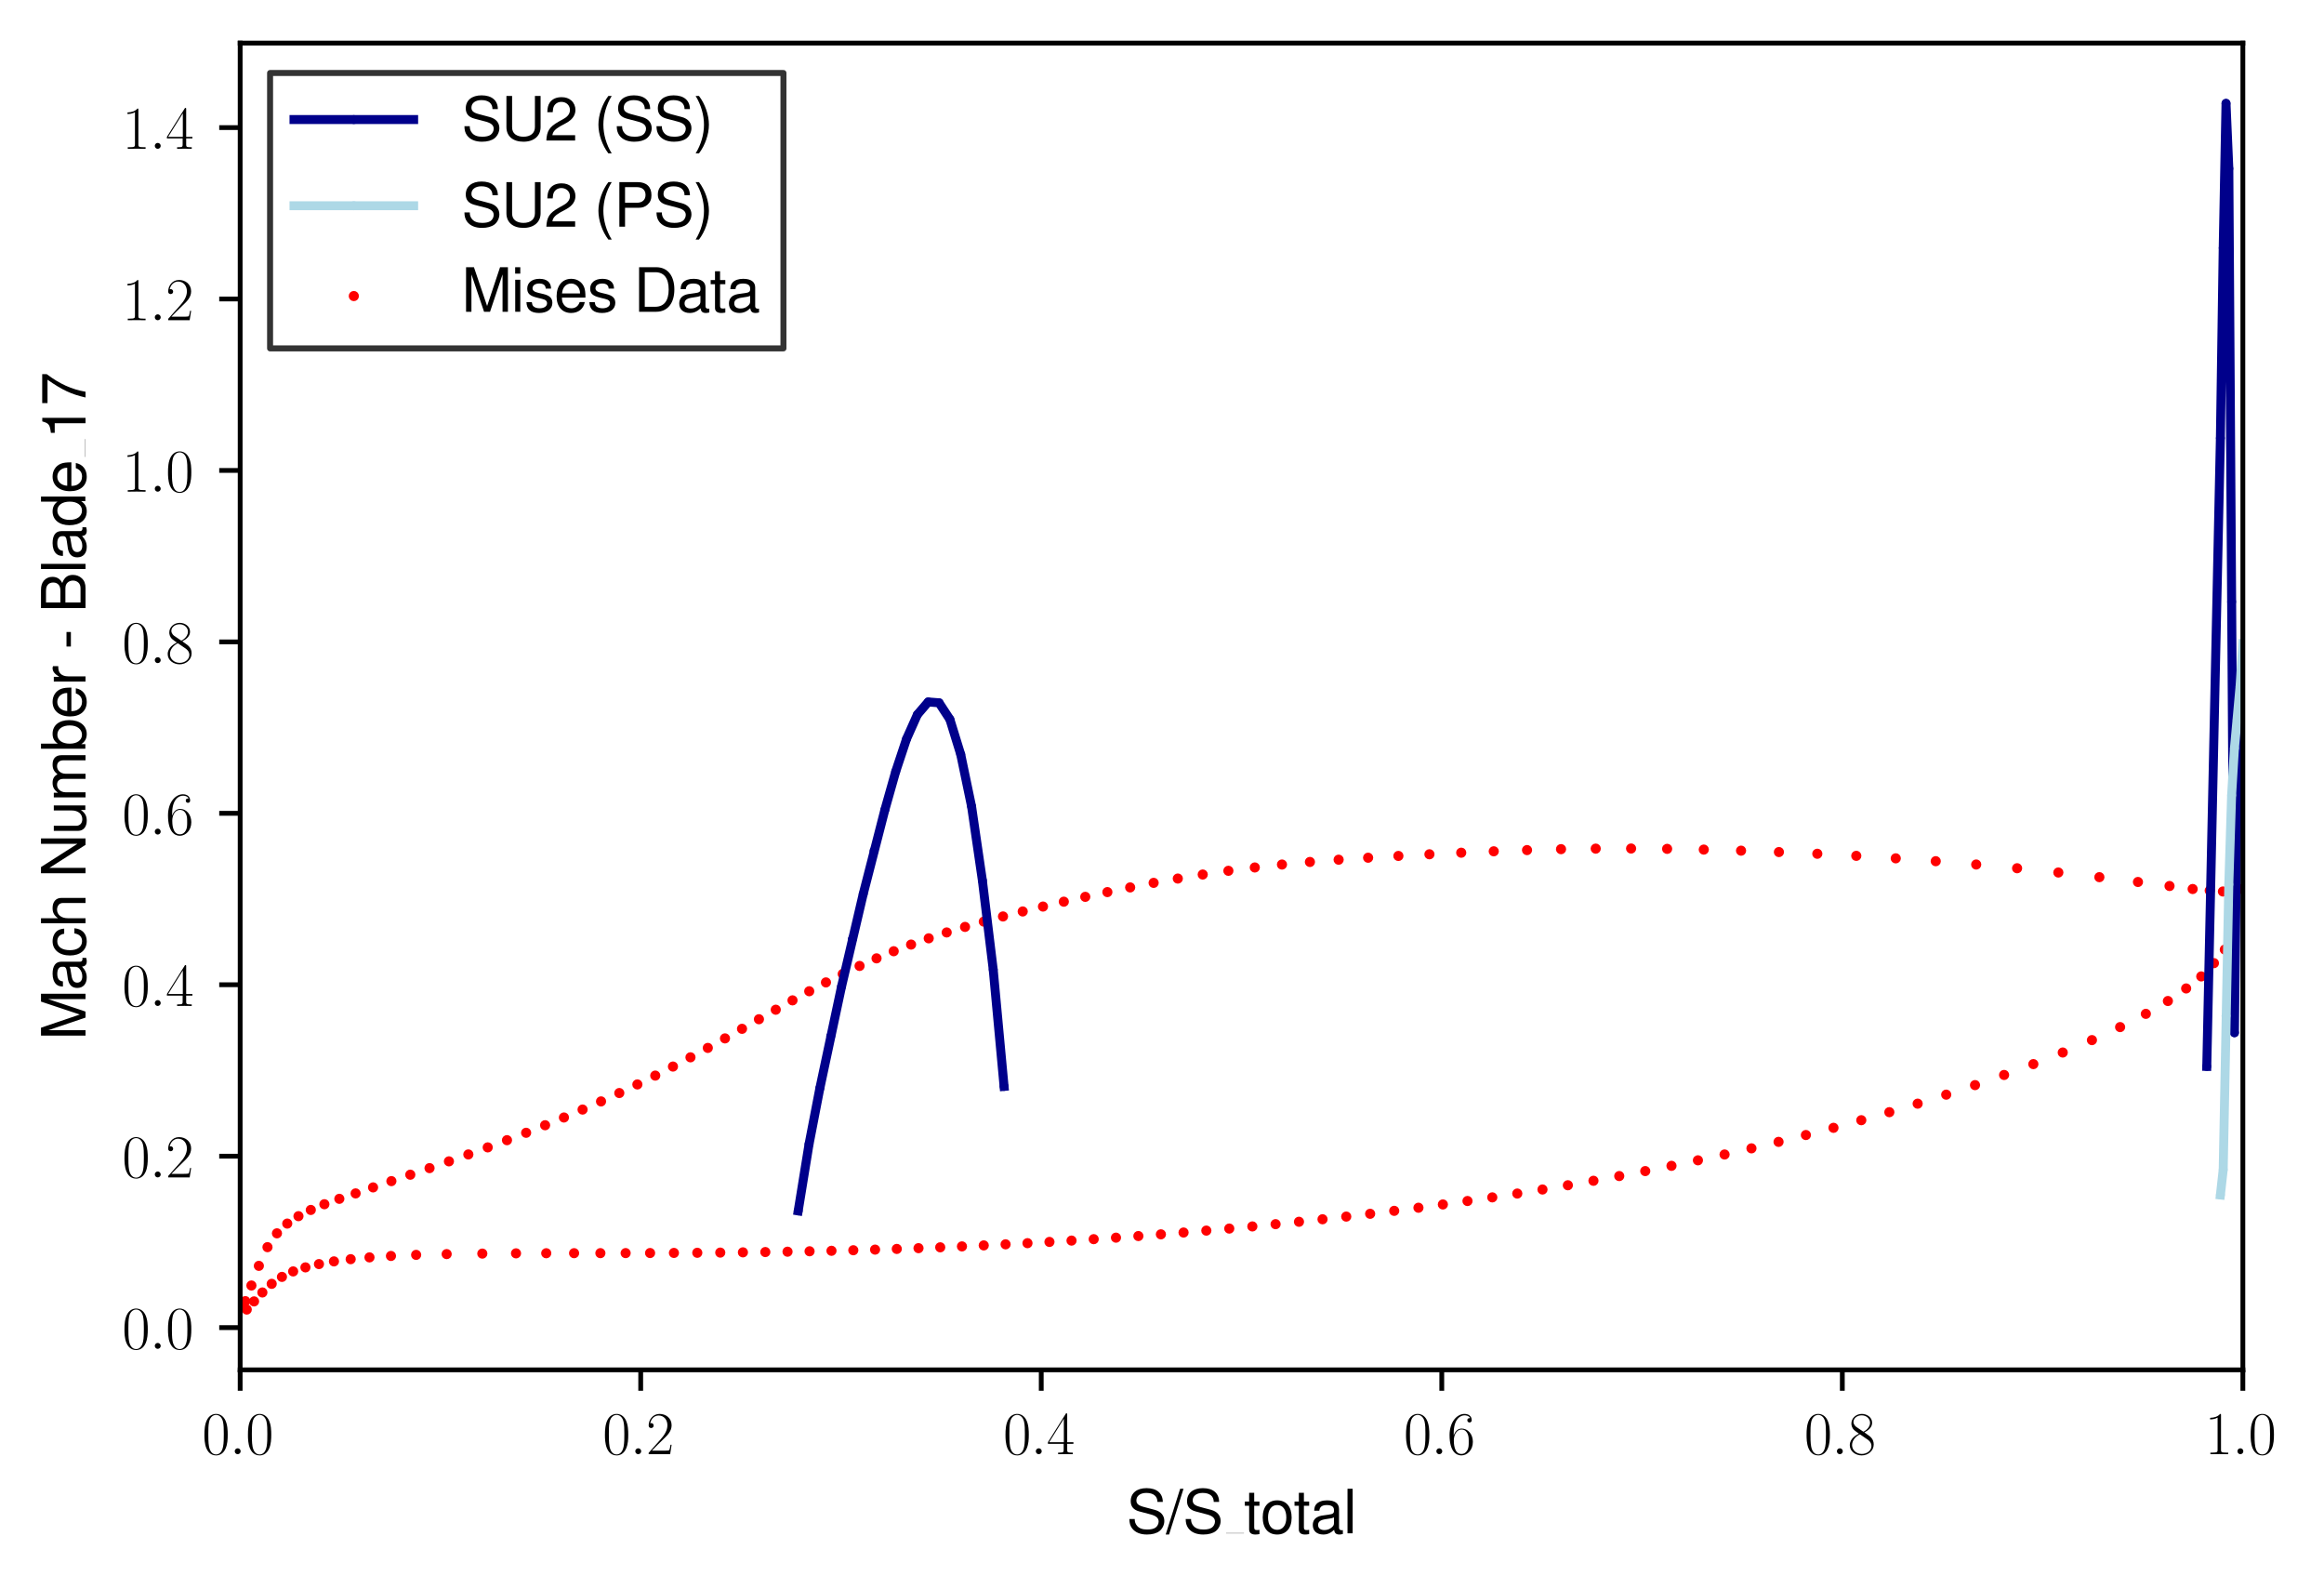 <?xml version="1.0" encoding="utf-8" standalone="no"?>
<!DOCTYPE svg PUBLIC "-//W3C//DTD SVG 1.1//EN"
  "http://www.w3.org/Graphics/SVG/1.1/DTD/svg11.dtd">
<svg xmlns:xlink="http://www.w3.org/1999/xlink" width="388.515pt" height="265.601pt" viewBox="0 0 388.515 265.601" xmlns="http://www.w3.org/2000/svg" version="1.1">
 <defs>
  <style type="text/css">*{stroke-linejoin: round; stroke-linecap: butt}</style>
 </defs>
 <g id="figure_1">
  <g id="patch_1">
   <path d="M 0 265.601 
L 388.515 265.601 
L 388.515 0 
L 0 0 
z
" style="fill: #ffffff"/>
  </g>
  <g id="axes_1">
   <g id="patch_2">
    <path d="M 40.15 228.96 
L 374.95 228.96 
L 374.95 7.2 
L 40.15 7.2 
z
" style="fill: #ffffff"/>
   </g>
   <g id="PathCollection_1">
    <defs>
     <path id="me843abe279" d="M 0 0.354 
C 0.094 0.354 0.184 0.316 0.25 0.25 
C 0.316 0.184 0.354 0.094 0.354 0 
C 0.354 -0.094 0.316 -0.184 0.25 -0.25 
C 0.184 -0.316 0.094 -0.354 0 -0.354 
C -0.094 -0.354 -0.184 -0.316 -0.25 -0.25 
C -0.316 -0.184 -0.354 -0.094 -0.354 0 
C -0.354 0.094 -0.316 0.184 -0.25 0.25 
C -0.184 0.316 -0.094 0.354 0 0.354 
z
" style="stroke: #ff0000"/>
    </defs>
    <g clip-path="url(#p31f5669d6e)">
     <use xlink:href="#me843abe279" x="40.15" y="217.998" style="fill: #ff0000; stroke: #ff0000"/>
     <use xlink:href="#me843abe279" x="41.25" y="218.88" style="fill: #ff0000; stroke: #ff0000"/>
     <use xlink:href="#me843abe279" x="42.471" y="217.518" style="fill: #ff0000; stroke: #ff0000"/>
     <use xlink:href="#me843abe279" x="43.863" y="216.026" style="fill: #ff0000; stroke: #ff0000"/>
     <use xlink:href="#me843abe279" x="45.421" y="214.583" style="fill: #ff0000; stroke: #ff0000"/>
     <use xlink:href="#me843abe279" x="47.134" y="213.423" style="fill: #ff0000; stroke: #ff0000"/>
     <use xlink:href="#me843abe279" x="49.007" y="212.506" style="fill: #ff0000; stroke: #ff0000"/>
     <use xlink:href="#me843abe279" x="51.06" y="211.833" style="fill: #ff0000; stroke: #ff0000"/>
     <use xlink:href="#me843abe279" x="53.323" y="211.281" style="fill: #ff0000; stroke: #ff0000"/>
     <use xlink:href="#me843abe279" x="55.829" y="210.831" style="fill: #ff0000; stroke: #ff0000"/>
     <use xlink:href="#me843abe279" x="58.624" y="210.461" style="fill: #ff0000; stroke: #ff0000"/>
     <use xlink:href="#me843abe279" x="61.768" y="210.16" style="fill: #ff0000; stroke: #ff0000"/>
     <use xlink:href="#me843abe279" x="65.359" y="209.924" style="fill: #ff0000; stroke: #ff0000"/>
     <use xlink:href="#me843abe279" x="69.568" y="209.743" style="fill: #ff0000; stroke: #ff0000"/>
     <use xlink:href="#me843abe279" x="74.671" y="209.611" style="fill: #ff0000; stroke: #ff0000"/>
     <use xlink:href="#me843abe279" x="80.631" y="209.529" style="fill: #ff0000; stroke: #ff0000"/>
     <use xlink:href="#me843abe279" x="86.265" y="209.487" style="fill: #ff0000; stroke: #ff0000"/>
     <use xlink:href="#me843abe279" x="91.318" y="209.468" style="fill: #ff0000; stroke: #ff0000"/>
     <use xlink:href="#me843abe279" x="95.973" y="209.459" style="fill: #ff0000; stroke: #ff0000"/>
     <use xlink:href="#me843abe279" x="100.371" y="209.453" style="fill: #ff0000; stroke: #ff0000"/>
     <use xlink:href="#me843abe279" x="104.591" y="209.446" style="fill: #ff0000; stroke: #ff0000"/>
     <use xlink:href="#me843abe279" x="108.678" y="209.434" style="fill: #ff0000; stroke: #ff0000"/>
     <use xlink:href="#me843abe279" x="112.664" y="209.416" style="fill: #ff0000; stroke: #ff0000"/>
     <use xlink:href="#me843abe279" x="116.569" y="209.393" style="fill: #ff0000; stroke: #ff0000"/>
     <use xlink:href="#me843abe279" x="120.411" y="209.361" style="fill: #ff0000; stroke: #ff0000"/>
     <use xlink:href="#me843abe279" x="124.198" y="209.321" style="fill: #ff0000; stroke: #ff0000"/>
     <use xlink:href="#me843abe279" x="127.943" y="209.27" style="fill: #ff0000; stroke: #ff0000"/>
     <use xlink:href="#me843abe279" x="131.655" y="209.211" style="fill: #ff0000; stroke: #ff0000"/>
     <use xlink:href="#me843abe279" x="135.34" y="209.14" style="fill: #ff0000; stroke: #ff0000"/>
     <use xlink:href="#me843abe279" x="139.003" y="209.059" style="fill: #ff0000; stroke: #ff0000"/>
     <use xlink:href="#me843abe279" x="142.652" y="208.967" style="fill: #ff0000; stroke: #ff0000"/>
     <use xlink:href="#me843abe279" x="146.29" y="208.863" style="fill: #ff0000; stroke: #ff0000"/>
     <use xlink:href="#me843abe279" x="149.922" y="208.748" style="fill: #ff0000; stroke: #ff0000"/>
     <use xlink:href="#me843abe279" x="153.551" y="208.62" style="fill: #ff0000; stroke: #ff0000"/>
     <use xlink:href="#me843abe279" x="157.182" y="208.479" style="fill: #ff0000; stroke: #ff0000"/>
     <use xlink:href="#me843abe279" x="160.815" y="208.326" style="fill: #ff0000; stroke: #ff0000"/>
     <use xlink:href="#me843abe279" x="164.457" y="208.159" style="fill: #ff0000; stroke: #ff0000"/>
     <use xlink:href="#me843abe279" x="168.108" y="207.979" style="fill: #ff0000; stroke: #ff0000"/>
     <use xlink:href="#me843abe279" x="171.769" y="207.786" style="fill: #ff0000; stroke: #ff0000"/>
     <use xlink:href="#me843abe279" x="175.443" y="207.578" style="fill: #ff0000; stroke: #ff0000"/>
     <use xlink:href="#me843abe279" x="179.133" y="207.355" style="fill: #ff0000; stroke: #ff0000"/>
     <use xlink:href="#me843abe279" x="182.839" y="207.117" style="fill: #ff0000; stroke: #ff0000"/>
     <use xlink:href="#me843abe279" x="186.564" y="206.865" style="fill: #ff0000; stroke: #ff0000"/>
     <use xlink:href="#me843abe279" x="190.308" y="206.595" style="fill: #ff0000; stroke: #ff0000"/>
     <use xlink:href="#me843abe279" x="194.073" y="206.309" style="fill: #ff0000; stroke: #ff0000"/>
     <use xlink:href="#me843abe279" x="197.86" y="206.007" style="fill: #ff0000; stroke: #ff0000"/>
     <use xlink:href="#me843abe279" x="201.669" y="205.686" style="fill: #ff0000; stroke: #ff0000"/>
     <use xlink:href="#me843abe279" x="205.503" y="205.346" style="fill: #ff0000; stroke: #ff0000"/>
     <use xlink:href="#me843abe279" x="209.361" y="204.988" style="fill: #ff0000; stroke: #ff0000"/>
     <use xlink:href="#me843abe279" x="213.245" y="204.609" style="fill: #ff0000; stroke: #ff0000"/>
     <use xlink:href="#me843abe279" x="217.156" y="204.21" style="fill: #ff0000; stroke: #ff0000"/>
     <use xlink:href="#me843abe279" x="221.093" y="203.789" style="fill: #ff0000; stroke: #ff0000"/>
     <use xlink:href="#me843abe279" x="225.059" y="203.344" style="fill: #ff0000; stroke: #ff0000"/>
     <use xlink:href="#me843abe279" x="229.054" y="202.876" style="fill: #ff0000; stroke: #ff0000"/>
     <use xlink:href="#me843abe279" x="233.077" y="202.383" style="fill: #ff0000; stroke: #ff0000"/>
     <use xlink:href="#me843abe279" x="237.13" y="201.863" style="fill: #ff0000; stroke: #ff0000"/>
     <use xlink:href="#me843abe279" x="241.213" y="201.315" style="fill: #ff0000; stroke: #ff0000"/>
     <use xlink:href="#me843abe279" x="245.328" y="200.739" style="fill: #ff0000; stroke: #ff0000"/>
     <use xlink:href="#me843abe279" x="249.473" y="200.132" style="fill: #ff0000; stroke: #ff0000"/>
     <use xlink:href="#me843abe279" x="253.652" y="199.491" style="fill: #ff0000; stroke: #ff0000"/>
     <use xlink:href="#me843abe279" x="257.864" y="198.816" style="fill: #ff0000; stroke: #ff0000"/>
     <use xlink:href="#me843abe279" x="262.108" y="198.106" style="fill: #ff0000; stroke: #ff0000"/>
     <use xlink:href="#me843abe279" x="266.386" y="197.358" style="fill: #ff0000; stroke: #ff0000"/>
     <use xlink:href="#me843abe279" x="270.698" y="196.569" style="fill: #ff0000; stroke: #ff0000"/>
     <use xlink:href="#me843abe279" x="275.045" y="195.737" style="fill: #ff0000; stroke: #ff0000"/>
     <use xlink:href="#me843abe279" x="279.43" y="194.861" style="fill: #ff0000; stroke: #ff0000"/>
     <use xlink:href="#me843abe279" x="283.85" y="193.938" style="fill: #ff0000; stroke: #ff0000"/>
     <use xlink:href="#me843abe279" x="288.305" y="192.964" style="fill: #ff0000; stroke: #ff0000"/>
     <use xlink:href="#me843abe279" x="292.799" y="191.938" style="fill: #ff0000; stroke: #ff0000"/>
     <use xlink:href="#me843abe279" x="297.33" y="190.854" style="fill: #ff0000; stroke: #ff0000"/>
     <use xlink:href="#me843abe279" x="301.901" y="189.711" style="fill: #ff0000; stroke: #ff0000"/>
     <use xlink:href="#me843abe279" x="306.512" y="188.506" style="fill: #ff0000; stroke: #ff0000"/>
     <use xlink:href="#me843abe279" x="311.162" y="187.234" style="fill: #ff0000; stroke: #ff0000"/>
     <use xlink:href="#me843abe279" x="315.851" y="185.891" style="fill: #ff0000; stroke: #ff0000"/>
     <use xlink:href="#me843abe279" x="320.585" y="184.468" style="fill: #ff0000; stroke: #ff0000"/>
     <use xlink:href="#me843abe279" x="325.359" y="182.964" style="fill: #ff0000; stroke: #ff0000"/>
     <use xlink:href="#me843abe279" x="330.175" y="181.369" style="fill: #ff0000; stroke: #ff0000"/>
     <use xlink:href="#me843abe279" x="335.034" y="179.671" style="fill: #ff0000; stroke: #ff0000"/>
     <use xlink:href="#me843abe279" x="339.926" y="177.858" style="fill: #ff0000; stroke: #ff0000"/>
     <use xlink:href="#me843abe279" x="344.84" y="175.92" style="fill: #ff0000; stroke: #ff0000"/>
     <use xlink:href="#me843abe279" x="349.72" y="173.846" style="fill: #ff0000; stroke: #ff0000"/>
     <use xlink:href="#me843abe279" x="354.43" y="171.671" style="fill: #ff0000; stroke: #ff0000"/>
     <use xlink:href="#me843abe279" x="358.732" y="169.457" style="fill: #ff0000; stroke: #ff0000"/>
     <use xlink:href="#me843abe279" x="362.418" y="167.311" style="fill: #ff0000; stroke: #ff0000"/>
     <use xlink:href="#me843abe279" x="365.47" y="165.212" style="fill: #ff0000; stroke: #ff0000"/>
     <use xlink:href="#me843abe279" x="367.994" y="163.201" style="fill: #ff0000; stroke: #ff0000"/>
     <use xlink:href="#me843abe279" x="370.115" y="160.983" style="fill: #ff0000; stroke: #ff0000"/>
     <use xlink:href="#me843abe279" x="371.933" y="158.711" style="fill: #ff0000; stroke: #ff0000"/>
     <use xlink:href="#me843abe279" x="373.521" y="154.83" style="fill: #ff0000; stroke: #ff0000"/>
     <use xlink:href="#me843abe279" x="374.95" y="148.585" style="fill: #ff0000; stroke: #ff0000"/>
     <use xlink:href="#me843abe279" x="40.15" y="217.998" style="fill: #ff0000; stroke: #ff0000"/>
     <use xlink:href="#me843abe279" x="41.016" y="217.476" style="fill: #ff0000; stroke: #ff0000"/>
     <use xlink:href="#me843abe279" x="42.029" y="214.863" style="fill: #ff0000; stroke: #ff0000"/>
     <use xlink:href="#me843abe279" x="43.275" y="211.577" style="fill: #ff0000; stroke: #ff0000"/>
     <use xlink:href="#me843abe279" x="44.717" y="208.452" style="fill: #ff0000; stroke: #ff0000"/>
     <use xlink:href="#me843abe279" x="46.301" y="206.141" style="fill: #ff0000; stroke: #ff0000"/>
     <use xlink:href="#me843abe279" x="48.02" y="204.512" style="fill: #ff0000; stroke: #ff0000"/>
     <use xlink:href="#me843abe279" x="49.895" y="203.273" style="fill: #ff0000; stroke: #ff0000"/>
     <use xlink:href="#me843abe279" x="51.956" y="202.233" style="fill: #ff0000; stroke: #ff0000"/>
     <use xlink:href="#me843abe279" x="54.228" y="201.278" style="fill: #ff0000; stroke: #ff0000"/>
     <use xlink:href="#me843abe279" x="56.729" y="200.375" style="fill: #ff0000; stroke: #ff0000"/>
     <use xlink:href="#me843abe279" x="59.451" y="199.468" style="fill: #ff0000; stroke: #ff0000"/>
     <use xlink:href="#me843abe279" x="62.367" y="198.464" style="fill: #ff0000; stroke: #ff0000"/>
     <use xlink:href="#me843abe279" x="65.43" y="197.415" style="fill: #ff0000; stroke: #ff0000"/>
     <use xlink:href="#me843abe279" x="68.591" y="196.343" style="fill: #ff0000; stroke: #ff0000"/>
     <use xlink:href="#me843abe279" x="71.808" y="195.242" style="fill: #ff0000; stroke: #ff0000"/>
     <use xlink:href="#me843abe279" x="75.05" y="194.111" style="fill: #ff0000; stroke: #ff0000"/>
     <use xlink:href="#me843abe279" x="78.296" y="192.955" style="fill: #ff0000; stroke: #ff0000"/>
     <use xlink:href="#me843abe279" x="81.534" y="191.777" style="fill: #ff0000; stroke: #ff0000"/>
     <use xlink:href="#me843abe279" x="84.756" y="190.572" style="fill: #ff0000; stroke: #ff0000"/>
     <use xlink:href="#me843abe279" x="87.955" y="189.337" style="fill: #ff0000; stroke: #ff0000"/>
     <use xlink:href="#me843abe279" x="91.129" y="188.074" style="fill: #ff0000; stroke: #ff0000"/>
     <use xlink:href="#me843abe279" x="94.275" y="186.782" style="fill: #ff0000; stroke: #ff0000"/>
     <use xlink:href="#me843abe279" x="97.392" y="185.454" style="fill: #ff0000; stroke: #ff0000"/>
     <use xlink:href="#me843abe279" x="100.478" y="184.092" style="fill: #ff0000; stroke: #ff0000"/>
     <use xlink:href="#me843abe279" x="103.531" y="182.692" style="fill: #ff0000; stroke: #ff0000"/>
     <use xlink:href="#me843abe279" x="106.553" y="181.254" style="fill: #ff0000; stroke: #ff0000"/>
     <use xlink:href="#me843abe279" x="109.543" y="179.778" style="fill: #ff0000; stroke: #ff0000"/>
     <use xlink:href="#me843abe279" x="112.502" y="178.266" style="fill: #ff0000; stroke: #ff0000"/>
     <use xlink:href="#me843abe279" x="115.429" y="176.723" style="fill: #ff0000; stroke: #ff0000"/>
     <use xlink:href="#me843abe279" x="118.328" y="175.151" style="fill: #ff0000; stroke: #ff0000"/>
     <use xlink:href="#me843abe279" x="121.2" y="173.56" style="fill: #ff0000; stroke: #ff0000"/>
     <use xlink:href="#me843abe279" x="124.048" y="171.958" style="fill: #ff0000; stroke: #ff0000"/>
     <use xlink:href="#me843abe279" x="126.876" y="170.357" style="fill: #ff0000; stroke: #ff0000"/>
     <use xlink:href="#me843abe279" x="129.687" y="168.766" style="fill: #ff0000; stroke: #ff0000"/>
     <use xlink:href="#me843abe279" x="132.488" y="167.202" style="fill: #ff0000; stroke: #ff0000"/>
     <use xlink:href="#me843abe279" x="135.283" y="165.679" style="fill: #ff0000; stroke: #ff0000"/>
     <use xlink:href="#me843abe279" x="138.078" y="164.203" style="fill: #ff0000; stroke: #ff0000"/>
     <use xlink:href="#me843abe279" x="140.881" y="162.792" style="fill: #ff0000; stroke: #ff0000"/>
     <use xlink:href="#me843abe279" x="143.698" y="161.45" style="fill: #ff0000; stroke: #ff0000"/>
     <use xlink:href="#me843abe279" x="146.537" y="160.181" style="fill: #ff0000; stroke: #ff0000"/>
     <use xlink:href="#me843abe279" x="149.405" y="158.991" style="fill: #ff0000; stroke: #ff0000"/>
     <use xlink:href="#me843abe279" x="152.31" y="157.877" style="fill: #ff0000; stroke: #ff0000"/>
     <use xlink:href="#me843abe279" x="155.26" y="156.834" style="fill: #ff0000; stroke: #ff0000"/>
     <use xlink:href="#me843abe279" x="158.264" y="155.852" style="fill: #ff0000; stroke: #ff0000"/>
     <use xlink:href="#me843abe279" x="161.33" y="154.925" style="fill: #ff0000; stroke: #ff0000"/>
     <use xlink:href="#me843abe279" x="164.465" y="154.037" style="fill: #ff0000; stroke: #ff0000"/>
     <use xlink:href="#me843abe279" x="167.677" y="153.178" style="fill: #ff0000; stroke: #ff0000"/>
     <use xlink:href="#me843abe279" x="170.972" y="152.344" style="fill: #ff0000; stroke: #ff0000"/>
     <use xlink:href="#me843abe279" x="174.36" y="151.524" style="fill: #ff0000; stroke: #ff0000"/>
     <use xlink:href="#me843abe279" x="177.844" y="150.71" style="fill: #ff0000; stroke: #ff0000"/>
     <use xlink:href="#me843abe279" x="181.431" y="149.9" style="fill: #ff0000; stroke: #ff0000"/>
     <use xlink:href="#me843abe279" x="185.126" y="149.107" style="fill: #ff0000; stroke: #ff0000"/>
     <use xlink:href="#me843abe279" x="188.935" y="148.325" style="fill: #ff0000; stroke: #ff0000"/>
     <use xlink:href="#me843abe279" x="192.858" y="147.563" style="fill: #ff0000; stroke: #ff0000"/>
     <use xlink:href="#me843abe279" x="196.9" y="146.844" style="fill: #ff0000; stroke: #ff0000"/>
     <use xlink:href="#me843abe279" x="201.066" y="146.17" style="fill: #ff0000; stroke: #ff0000"/>
     <use xlink:href="#me843abe279" x="205.355" y="145.548" style="fill: #ff0000; stroke: #ff0000"/>
     <use xlink:href="#me843abe279" x="209.771" y="144.991" style="fill: #ff0000; stroke: #ff0000"/>
     <use xlink:href="#me843abe279" x="214.314" y="144.5" style="fill: #ff0000; stroke: #ff0000"/>
     <use xlink:href="#me843abe279" x="218.985" y="144.07" style="fill: #ff0000; stroke: #ff0000"/>
     <use xlink:href="#me843abe279" x="223.787" y="143.693" style="fill: #ff0000; stroke: #ff0000"/>
     <use xlink:href="#me843abe279" x="228.715" y="143.362" style="fill: #ff0000; stroke: #ff0000"/>
     <use xlink:href="#me843abe279" x="233.776" y="143.064" style="fill: #ff0000; stroke: #ff0000"/>
     <use xlink:href="#me843abe279" x="238.965" y="142.785" style="fill: #ff0000; stroke: #ff0000"/>
     <use xlink:href="#me843abe279" x="244.279" y="142.523" style="fill: #ff0000; stroke: #ff0000"/>
     <use xlink:href="#me843abe279" x="249.719" y="142.288" style="fill: #ff0000; stroke: #ff0000"/>
     <use xlink:href="#me843abe279" x="255.282" y="142.086" style="fill: #ff0000; stroke: #ff0000"/>
     <use xlink:href="#me843abe279" x="260.966" y="141.929" style="fill: #ff0000; stroke: #ff0000"/>
     <use xlink:href="#me843abe279" x="266.765" y="141.842" style="fill: #ff0000; stroke: #ff0000"/>
     <use xlink:href="#me843abe279" x="272.679" y="141.824" style="fill: #ff0000; stroke: #ff0000"/>
     <use xlink:href="#me843abe279" x="278.703" y="141.879" style="fill: #ff0000; stroke: #ff0000"/>
     <use xlink:href="#me843abe279" x="284.83" y="142.002" style="fill: #ff0000; stroke: #ff0000"/>
     <use xlink:href="#me843abe279" x="291.06" y="142.182" style="fill: #ff0000; stroke: #ff0000"/>
     <use xlink:href="#me843abe279" x="297.391" y="142.413" style="fill: #ff0000; stroke: #ff0000"/>
     <use xlink:href="#me843abe279" x="303.81" y="142.7" style="fill: #ff0000; stroke: #ff0000"/>
     <use xlink:href="#me843abe279" x="310.325" y="143.048" style="fill: #ff0000; stroke: #ff0000"/>
     <use xlink:href="#me843abe279" x="316.924" y="143.464" style="fill: #ff0000; stroke: #ff0000"/>
     <use xlink:href="#me843abe279" x="323.607" y="143.942" style="fill: #ff0000; stroke: #ff0000"/>
     <use xlink:href="#me843abe279" x="330.371" y="144.496" style="fill: #ff0000; stroke: #ff0000"/>
     <use xlink:href="#me843abe279" x="337.209" y="145.12" style="fill: #ff0000; stroke: #ff0000"/>
     <use xlink:href="#me843abe279" x="344.103" y="145.833" style="fill: #ff0000; stroke: #ff0000"/>
     <use xlink:href="#me843abe279" x="350.962" y="146.611" style="fill: #ff0000; stroke: #ff0000"/>
     <use xlink:href="#me843abe279" x="357.414" y="147.415" style="fill: #ff0000; stroke: #ff0000"/>
     <use xlink:href="#me843abe279" x="362.691" y="148.088" style="fill: #ff0000; stroke: #ff0000"/>
     <use xlink:href="#me843abe279" x="366.557" y="148.59" style="fill: #ff0000; stroke: #ff0000"/>
     <use xlink:href="#me843abe279" x="369.409" y="148.853" style="fill: #ff0000; stroke: #ff0000"/>
     <use xlink:href="#me843abe279" x="371.617" y="149.005" style="fill: #ff0000; stroke: #ff0000"/>
     <use xlink:href="#me843abe279" x="373.412" y="148.846" style="fill: #ff0000; stroke: #ff0000"/>
     <use xlink:href="#me843abe279" x="374.95" y="148.585" style="fill: #ff0000; stroke: #ff0000"/>
    </g>
   </g>
   <g id="matplotlib.axis_1">
    <g id="xtick_1">
     <g id="line2d_1">
      <defs>
       <path id="mb43d894155" d="M 0 0 
L 0 3.5 
" style="stroke: #000000; stroke-width: 0.8"/>
      </defs>
      <g>
       <use xlink:href="#mb43d894155" x="40.15" y="228.96" style="stroke: #000000; stroke-width: 0.8"/>
      </g>
     </g>
     <g id="text_1">
      <!-- $\mathdefault{0.0}$ -->
      <g transform="translate(33.785 243.058) scale(0.1 -0.1)">
       <defs>
        <path id="CMR17-30" d="M 2688 2038 
C 2688 2430 2682 3099 2413 3613 
C 2176 4063 1798 4224 1466 4224 
C 1158 4224 768 4082 525 3620 
C 269 3137 243 2539 243 2038 
C 243 1671 250 1112 448 623 
C 723 -39 1216 -128 1466 -128 
C 1760 -128 2208 -7 2470 604 
C 2662 1048 2688 1568 2688 2038 
z
M 1466 -26 
C 1056 -26 813 328 723 816 
C 653 1196 653 1749 653 2109 
C 653 2604 653 3015 736 3407 
C 858 3954 1216 4121 1466 4121 
C 1728 4121 2067 3947 2189 3420 
C 2272 3054 2278 2623 2278 2109 
C 2278 1691 2278 1176 2202 797 
C 2067 96 1690 -26 1466 -26 
z
" transform="scale(0.016)"/>
        <path id="CMMI12-3a" d="M 1178 307 
C 1178 492 1024 620 870 620 
C 685 620 557 467 557 313 
C 557 128 710 0 864 0 
C 1050 0 1178 153 1178 307 
z
" transform="scale(0.016)"/>
       </defs>
       <use xlink:href="#CMR17-30" transform="scale(0.996)"/>
       <use xlink:href="#CMMI12-3a" transform="translate(45.69 0) scale(0.996)"/>
       <use xlink:href="#CMR17-30" transform="translate(72.788 0) scale(0.996)"/>
      </g>
     </g>
    </g>
    <g id="xtick_2">
     <g id="line2d_2">
      <g>
       <use xlink:href="#mb43d894155" x="107.11" y="228.96" style="stroke: #000000; stroke-width: 0.8"/>
      </g>
     </g>
     <g id="text_2">
      <!-- $\mathdefault{0.2}$ -->
      <g transform="translate(100.745 243.058) scale(0.1 -0.1)">
       <defs>
        <path id="CMR17-32" d="M 2669 990 
L 2554 990 
C 2490 537 2438 460 2413 422 
C 2381 371 1920 371 1830 371 
L 602 371 
C 832 620 1280 1073 1824 1596 
C 2214 1966 2669 2400 2669 3033 
C 2669 3788 2067 4224 1395 4224 
C 691 4224 262 3603 262 3027 
C 262 2777 448 2745 525 2745 
C 589 2745 781 2783 781 3007 
C 781 3206 614 3264 525 3264 
C 486 3264 448 3257 422 3244 
C 544 3788 915 4057 1306 4057 
C 1862 4057 2227 3616 2227 3033 
C 2227 2477 1901 1998 1536 1583 
L 262 147 
L 262 0 
L 2515 0 
L 2669 990 
z
" transform="scale(0.016)"/>
       </defs>
       <use xlink:href="#CMR17-30" transform="scale(0.996)"/>
       <use xlink:href="#CMMI12-3a" transform="translate(45.69 0) scale(0.996)"/>
       <use xlink:href="#CMR17-32" transform="translate(72.788 0) scale(0.996)"/>
      </g>
     </g>
    </g>
    <g id="xtick_3">
     <g id="line2d_3">
      <g>
       <use xlink:href="#mb43d894155" x="174.07" y="228.96" style="stroke: #000000; stroke-width: 0.8"/>
      </g>
     </g>
     <g id="text_3">
      <!-- $\mathdefault{0.4}$ -->
      <g transform="translate(167.705 243.058) scale(0.1 -0.1)">
       <defs>
        <path id="CMR17-34" d="M 2150 4147 
C 2150 4281 2144 4288 2029 4288 
L 128 1254 
L 128 1088 
L 1779 1088 
L 1779 460 
C 1779 230 1766 166 1318 166 
L 1197 166 
L 1197 0 
C 1402 12 1747 12 1965 12 
C 2182 12 2528 12 2733 0 
L 2733 166 
L 2611 166 
C 2163 166 2150 230 2150 460 
L 2150 1088 
L 2803 1088 
L 2803 1254 
L 2150 1254 
L 2150 4147 
z
M 1798 3723 
L 1798 1254 
L 256 1254 
L 1798 3723 
z
" transform="scale(0.016)"/>
       </defs>
       <use xlink:href="#CMR17-30" transform="scale(0.996)"/>
       <use xlink:href="#CMMI12-3a" transform="translate(45.69 0) scale(0.996)"/>
       <use xlink:href="#CMR17-34" transform="translate(72.788 0) scale(0.996)"/>
      </g>
     </g>
    </g>
    <g id="xtick_4">
     <g id="line2d_4">
      <g>
       <use xlink:href="#mb43d894155" x="241.03" y="228.96" style="stroke: #000000; stroke-width: 0.8"/>
      </g>
     </g>
     <g id="text_4">
      <!-- $\mathdefault{0.6}$ -->
      <g transform="translate(234.665 243.058) scale(0.1 -0.1)">
       <defs>
        <path id="CMR17-36" d="M 678 2198 
C 678 3712 1395 4076 1811 4076 
C 1946 4076 2272 4049 2400 3782 
C 2298 3782 2106 3782 2106 3558 
C 2106 3385 2246 3328 2336 3328 
C 2394 3328 2566 3353 2566 3571 
C 2566 3987 2246 4224 1805 4224 
C 1043 4224 243 3411 243 2011 
C 243 257 966 -128 1478 -128 
C 2099 -128 2688 431 2688 1295 
C 2688 2101 2170 2688 1517 2688 
C 1126 2688 838 2430 678 1979 
L 678 2198 
z
M 1478 25 
C 691 25 691 1212 691 1450 
C 691 1914 909 2585 1504 2585 
C 1613 2585 1926 2585 2138 2140 
C 2253 1889 2253 1624 2253 1302 
C 2253 954 2253 696 2118 438 
C 1978 173 1773 25 1478 25 
z
" transform="scale(0.016)"/>
       </defs>
       <use xlink:href="#CMR17-30" transform="scale(0.996)"/>
       <use xlink:href="#CMMI12-3a" transform="translate(45.69 0) scale(0.996)"/>
       <use xlink:href="#CMR17-36" transform="translate(72.788 0) scale(0.996)"/>
      </g>
     </g>
    </g>
    <g id="xtick_5">
     <g id="line2d_5">
      <g>
       <use xlink:href="#mb43d894155" x="307.99" y="228.96" style="stroke: #000000; stroke-width: 0.8"/>
      </g>
     </g>
     <g id="text_5">
      <!-- $\mathdefault{0.8}$ -->
      <g transform="translate(301.625 243.058) scale(0.1 -0.1)">
       <defs>
        <path id="CMR17-38" d="M 1741 2289 
C 2144 2494 2554 2803 2554 3298 
C 2554 3884 1990 4224 1472 4224 
C 890 4224 378 3800 378 3215 
C 378 3054 416 2777 666 2533 
C 730 2469 998 2276 1171 2154 
C 883 2006 211 1652 211 945 
C 211 282 838 -128 1459 -128 
C 2144 -128 2720 366 2720 1022 
C 2720 1607 2330 1877 2074 2051 
L 1741 2289 
z
M 902 2855 
C 851 2887 595 3086 595 3388 
C 595 3781 998 4076 1459 4076 
C 1965 4076 2336 3716 2336 3298 
C 2336 2700 1670 2359 1638 2359 
C 1632 2359 1626 2359 1574 2398 
L 902 2855 
z
M 2080 1536 
C 2176 1466 2483 1253 2483 861 
C 2483 385 2010 25 1472 25 
C 890 25 448 443 448 951 
C 448 1459 838 1884 1280 2083 
L 2080 1536 
z
" transform="scale(0.016)"/>
       </defs>
       <use xlink:href="#CMR17-30" transform="scale(0.996)"/>
       <use xlink:href="#CMMI12-3a" transform="translate(45.69 0) scale(0.996)"/>
       <use xlink:href="#CMR17-38" transform="translate(72.788 0) scale(0.996)"/>
      </g>
     </g>
    </g>
    <g id="xtick_6">
     <g id="line2d_6">
      <g>
       <use xlink:href="#mb43d894155" x="374.95" y="228.96" style="stroke: #000000; stroke-width: 0.8"/>
      </g>
     </g>
     <g id="text_6">
      <!-- $\mathdefault{1.0}$ -->
      <g transform="translate(368.585 243.058) scale(0.1 -0.1)">
       <defs>
        <path id="CMR17-31" d="M 1702 4083 
C 1702 4217 1696 4224 1606 4224 
C 1357 3927 979 3833 621 3820 
C 602 3820 570 3820 563 3808 
C 557 3795 557 3782 557 3648 
C 755 3648 1088 3686 1344 3839 
L 1344 467 
C 1344 243 1331 166 781 166 
L 589 166 
L 589 0 
C 896 6 1216 12 1523 12 
C 1830 12 2150 6 2458 0 
L 2458 166 
L 2266 166 
C 1715 166 1702 236 1702 467 
L 1702 4083 
z
" transform="scale(0.016)"/>
       </defs>
       <use xlink:href="#CMR17-31" transform="scale(0.996)"/>
       <use xlink:href="#CMMI12-3a" transform="translate(45.69 0) scale(0.996)"/>
       <use xlink:href="#CMR17-30" transform="translate(72.788 0) scale(0.996)"/>
      </g>
     </g>
    </g>
    <g id="text_7">
     <!-- S/S_{total} -->
     <g transform="translate(188.313 256.279) scale(0.1 -0.1)">
      <defs>
       <path id="NimbusSanL-Regu-53" d="M 3814 3295 
C 3808 4204 3181 4736 2106 4736 
C 1082 4736 448 4211 448 3372 
C 448 2806 749 2450 1363 2291 
L 2522 1986 
C 3110 1833 3379 1598 3379 1236 
C 3379 988 3245 733 3046 593 
C 2861 466 2566 396 2189 396 
C 1683 396 1338 517 1114 784 
C 941 988 864 1210 870 1496 
L 307 1496 
C 314 1070 397 790 582 536 
C 902 102 1440 -128 2150 -128 
C 2707 -128 3162 0 3462 230 
C 3776 479 3974 892 3974 1293 
C 3974 1865 3616 2284 2982 2456 
L 1811 2768 
C 1248 2920 1043 3098 1043 3454 
C 1043 3925 1459 4236 2086 4236 
C 2829 4236 3245 3899 3251 3295 
L 3814 3295 
z
" transform="scale(0.016)"/>
       <path id="NimbusSanL-Regu-2f" d="M 1466 4672 
L -51 -128 
L 301 -128 
L 1818 4672 
L 1466 4672 
z
" transform="scale(0.016)"/>
       <path id="NimbusSanL-Regu-74" d="M 1626 3328 
L 1075 3328 
L 1075 4249 
L 544 4249 
L 544 3328 
L 90 3328 
L 90 2892 
L 544 2892 
L 544 402 
C 544 64 774 -128 1190 -128 
C 1318 -128 1446 -116 1626 -84 
L 1626 364 
C 1555 345 1472 339 1370 339 
C 1139 339 1075 402 1075 634 
L 1075 2892 
L 1626 2892 
L 1626 3328 
z
" transform="scale(0.016)"/>
       <path id="NimbusSanL-Regu-6f" d="M 1741 3456 
C 800 3456 230 2784 230 1663 
C 230 543 794 -128 1747 -128 
C 2688 -128 3264 543 3264 1638 
C 3264 2791 2707 3456 1741 3456 
z
M 1747 2963 
C 2349 2963 2707 2472 2707 1644 
C 2707 861 2336 364 1747 364 
C 1152 364 787 855 787 1663 
C 787 2466 1152 2963 1747 2963 
z
" transform="scale(0.016)"/>
       <path id="NimbusSanL-Regu-61" d="M 3424 332 
C 3366 320 3341 320 3309 320 
C 3123 320 3021 415 3021 581 
L 3021 2542 
C 3021 3135 2586 3456 1760 3456 
C 1274 3456 870 3315 646 3065 
C 493 2893 429 2702 416 2370 
L 954 2370 
C 998 2778 1242 2963 1741 2963 
C 2221 2963 2490 2784 2490 2466 
L 2490 2326 
C 2490 2103 2355 2007 1933 1956 
C 1178 1861 1062 1835 858 1753 
C 467 1593 269 1294 269 861 
C 269 256 691 -128 1370 -128 
C 1792 -128 2131 19 2509 364 
C 2547 25 2714 -128 3059 -128 
C 3168 -128 3251 -116 3424 -71 
L 3424 332 
z
M 2490 1071 
C 2490 893 2438 785 2278 638 
C 2061 441 1798 339 1485 339 
C 1069 339 826 536 826 874 
C 826 1224 1062 1402 1632 1485 
C 2195 1562 2310 1587 2490 1670 
L 2490 1071 
z
" transform="scale(0.016)"/>
       <path id="NimbusSanL-Regu-6c" d="M 973 4672 
L 435 4672 
L 435 0 
L 973 0 
L 973 4672 
z
" transform="scale(0.016)"/>
      </defs>
      <use xlink:href="#NimbusSanL-Regu-53" transform="scale(0.996)"/>
      <use xlink:href="#NimbusSanL-Regu-2f" transform="translate(66.45 0) scale(0.996)"/>
      <use xlink:href="#NimbusSanL-Regu-53" transform="translate(94.145 0) scale(0.996)"/>
      <use xlink:href="#NimbusSanL-Regu-74" transform="translate(196.461 0) scale(0.996)"/>
      <use xlink:href="#NimbusSanL-Regu-6f" transform="translate(224.156 0) scale(0.996)"/>
      <use xlink:href="#NimbusSanL-Regu-74" transform="translate(279.548 0) scale(0.996)"/>
      <use xlink:href="#NimbusSanL-Regu-61" transform="translate(307.243 0) scale(0.996)"/>
      <use xlink:href="#NimbusSanL-Regu-6c" transform="translate(362.634 0) scale(0.996)"/>
      <path d="M 166.573 0 
L 196.461 0 
L 196.461 0.399 
L 166.573 0.399 
L 166.573 0 
z
"/>
     </g>
    </g>
   </g>
   <g id="matplotlib.axis_2">
    <g id="ytick_1">
     <g id="line2d_7">
      <defs>
       <path id="m2cbc666576" d="M 0 0 
L -3.5 0 
" style="stroke: #000000; stroke-width: 0.8"/>
      </defs>
      <g>
       <use xlink:href="#m2cbc666576" x="40.15" y="221.899" style="stroke: #000000; stroke-width: 0.8"/>
      </g>
     </g>
     <g id="text_8">
      <!-- $\mathdefault{0.0}$ -->
      <g transform="translate(20.42 225.448) scale(0.1 -0.1)">
       <use xlink:href="#CMR17-30" transform="scale(0.996)"/>
       <use xlink:href="#CMMI12-3a" transform="translate(45.69 0) scale(0.996)"/>
       <use xlink:href="#CMR17-30" transform="translate(72.788 0) scale(0.996)"/>
      </g>
     </g>
    </g>
    <g id="ytick_2">
     <g id="line2d_8">
      <g>
       <use xlink:href="#m2cbc666576" x="40.15" y="193.245" style="stroke: #000000; stroke-width: 0.8"/>
      </g>
     </g>
     <g id="text_9">
      <!-- $\mathdefault{0.2}$ -->
      <g transform="translate(20.42 196.794) scale(0.1 -0.1)">
       <use xlink:href="#CMR17-30" transform="scale(0.996)"/>
       <use xlink:href="#CMMI12-3a" transform="translate(45.69 0) scale(0.996)"/>
       <use xlink:href="#CMR17-32" transform="translate(72.788 0) scale(0.996)"/>
      </g>
     </g>
    </g>
    <g id="ytick_3">
     <g id="line2d_9">
      <g>
       <use xlink:href="#m2cbc666576" x="40.15" y="164.592" style="stroke: #000000; stroke-width: 0.8"/>
      </g>
     </g>
     <g id="text_10">
      <!-- $\mathdefault{0.4}$ -->
      <g transform="translate(20.42 168.141) scale(0.1 -0.1)">
       <use xlink:href="#CMR17-30" transform="scale(0.996)"/>
       <use xlink:href="#CMMI12-3a" transform="translate(45.69 0) scale(0.996)"/>
       <use xlink:href="#CMR17-34" transform="translate(72.788 0) scale(0.996)"/>
      </g>
     </g>
    </g>
    <g id="ytick_4">
     <g id="line2d_10">
      <g>
       <use xlink:href="#m2cbc666576" x="40.15" y="135.938" style="stroke: #000000; stroke-width: 0.8"/>
      </g>
     </g>
     <g id="text_11">
      <!-- $\mathdefault{0.6}$ -->
      <g transform="translate(20.42 139.487) scale(0.1 -0.1)">
       <use xlink:href="#CMR17-30" transform="scale(0.996)"/>
       <use xlink:href="#CMMI12-3a" transform="translate(45.69 0) scale(0.996)"/>
       <use xlink:href="#CMR17-36" transform="translate(72.788 0) scale(0.996)"/>
      </g>
     </g>
    </g>
    <g id="ytick_5">
     <g id="line2d_11">
      <g>
       <use xlink:href="#m2cbc666576" x="40.15" y="107.285" style="stroke: #000000; stroke-width: 0.8"/>
      </g>
     </g>
     <g id="text_12">
      <!-- $\mathdefault{0.8}$ -->
      <g transform="translate(20.42 110.834) scale(0.1 -0.1)">
       <use xlink:href="#CMR17-30" transform="scale(0.996)"/>
       <use xlink:href="#CMMI12-3a" transform="translate(45.69 0) scale(0.996)"/>
       <use xlink:href="#CMR17-38" transform="translate(72.788 0) scale(0.996)"/>
      </g>
     </g>
    </g>
    <g id="ytick_6">
     <g id="line2d_12">
      <g>
       <use xlink:href="#m2cbc666576" x="40.15" y="78.631" style="stroke: #000000; stroke-width: 0.8"/>
      </g>
     </g>
     <g id="text_13">
      <!-- $\mathdefault{1.0}$ -->
      <g transform="translate(20.42 82.18) scale(0.1 -0.1)">
       <use xlink:href="#CMR17-31" transform="scale(0.996)"/>
       <use xlink:href="#CMMI12-3a" transform="translate(45.69 0) scale(0.996)"/>
       <use xlink:href="#CMR17-30" transform="translate(72.788 0) scale(0.996)"/>
      </g>
     </g>
    </g>
    <g id="ytick_7">
     <g id="line2d_13">
      <g>
       <use xlink:href="#m2cbc666576" x="40.15" y="49.977" style="stroke: #000000; stroke-width: 0.8"/>
      </g>
     </g>
     <g id="text_14">
      <!-- $\mathdefault{1.2}$ -->
      <g transform="translate(20.42 53.526) scale(0.1 -0.1)">
       <use xlink:href="#CMR17-31" transform="scale(0.996)"/>
       <use xlink:href="#CMMI12-3a" transform="translate(45.69 0) scale(0.996)"/>
       <use xlink:href="#CMR17-32" transform="translate(72.788 0) scale(0.996)"/>
      </g>
     </g>
    </g>
    <g id="ytick_8">
     <g id="line2d_14">
      <g>
       <use xlink:href="#m2cbc666576" x="40.15" y="21.324" style="stroke: #000000; stroke-width: 0.8"/>
      </g>
     </g>
     <g id="text_15">
      <!-- $\mathdefault{1.4}$ -->
      <g transform="translate(20.42 24.873) scale(0.1 -0.1)">
       <use xlink:href="#CMR17-31" transform="scale(0.996)"/>
       <use xlink:href="#CMMI12-3a" transform="translate(45.69 0) scale(0.996)"/>
       <use xlink:href="#CMR17-34" transform="translate(72.788 0) scale(0.996)"/>
      </g>
     </g>
    </g>
    <g id="text_16">
     <!-- Mach Number - Blade_17 -->
     <g transform="translate(14.298 173.855) rotate(-90) scale(0.1 -0.1)">
      <defs>
       <path id="NimbusSanL-Regu-4d" d="M 2995 0 
L 4307 3915 
L 4307 0 
L 4870 0 
L 4870 4672 
L 4045 4672 
L 2688 602 
L 1306 4672 
L 480 4672 
L 480 0 
L 1043 0 
L 1043 3915 
L 2368 0 
L 2995 0 
z
" transform="scale(0.016)"/>
       <path id="NimbusSanL-Regu-63" d="M 3014 2237 
C 2989 2561 2918 2771 2790 2956 
C 2560 3270 2157 3456 1690 3456 
C 787 3456 198 2740 198 1632 
C 198 555 774 -128 1683 -128 
C 2483 -128 2989 352 3053 1167 
L 2515 1167 
C 2426 632 2150 364 1696 364 
C 1107 364 755 842 755 1632 
C 755 2466 1101 2963 1683 2963 
C 2131 2963 2413 2701 2477 2237 
L 3014 2237 
z
" transform="scale(0.016)"/>
       <path id="NimbusSanL-Regu-68" d="M 448 4672 
L 448 0 
L 979 0 
L 979 1853 
C 979 2539 1338 2988 1888 2988 
C 2061 2988 2234 2930 2362 2834 
C 2515 2725 2579 2565 2579 2328 
L 2579 0 
L 3110 0 
L 3110 2539 
C 3110 3103 2707 3456 2054 3456 
C 1581 3456 1293 3308 979 2898 
L 979 4672 
L 448 4672 
z
" transform="scale(0.016)"/>
       <path id="NimbusSanL-Regu-4e" d="M 4134 4672 
L 3571 4672 
L 3571 852 
L 1133 4672 
L 486 4672 
L 486 0 
L 1050 0 
L 1050 3787 
L 3462 0 
L 4134 0 
L 4134 4672 
z
" transform="scale(0.016)"/>
       <path id="NimbusSanL-Regu-75" d="M 3085 19 
L 3085 3328 
L 2554 3328 
L 2554 1454 
C 2554 780 2195 339 1638 339 
C 1216 339 947 591 947 988 
L 947 3328 
L 416 3328 
L 416 780 
C 416 230 832 -128 1485 -128 
C 1978 -128 2291 44 2605 484 
L 2605 19 
L 3085 19 
z
" transform="scale(0.016)"/>
       <path id="NimbusSanL-Regu-6d" d="M 448 3328 
L 448 0 
L 986 0 
L 986 2089 
C 986 2597 1338 2988 1773 2988 
C 2170 2988 2394 2744 2394 2315 
L 2394 0 
L 2931 0 
L 2931 2109 
C 2931 2597 3283 2988 3718 2988 
C 4109 2988 4339 2738 4339 2315 
L 4339 0 
L 4877 0 
L 4877 2520 
C 4877 3123 4531 3456 3904 3456 
C 3456 3456 3187 3321 2874 2943 
C 2675 3302 2406 3456 1971 3456 
C 1523 3456 1229 3289 941 2886 
L 941 3328 
L 448 3328 
z
" transform="scale(0.016)"/>
       <path id="NimbusSanL-Regu-62" d="M 346 4672 
L 346 19 
L 826 19 
L 826 447 
C 1082 57 1421 -128 1888 -128 
C 2771 -128 3347 594 3347 1702 
C 3347 2784 2797 3456 1914 3456 
C 1453 3456 1126 3283 877 2905 
L 877 4672 
L 346 4672 
z
M 1811 2956 
C 2406 2956 2790 2440 2790 1644 
C 2790 887 2394 371 1811 371 
C 1248 371 877 880 877 1663 
C 877 2447 1248 2956 1811 2956 
z
" transform="scale(0.016)"/>
       <path id="NimbusSanL-Regu-65" d="M 3283 1484 
C 3283 1998 3245 2311 3149 2565 
C 2931 3123 2419 3456 1792 3456 
C 858 3456 256 2734 256 1619 
C 256 545 838 -128 1779 -128 
C 2547 -128 3078 307 3213 1018 
L 2675 1018 
C 2528 588 2227 364 1798 364 
C 1459 364 1171 514 992 787 
C 864 974 819 1161 813 1484 
L 3283 1484 
z
M 826 1920 
C 870 2552 1248 2963 1786 2963 
C 2310 2963 2714 2519 2714 1959 
C 2714 1946 2714 1933 2707 1920 
L 826 1920 
z
" transform="scale(0.016)"/>
       <path id="NimbusSanL-Regu-72" d="M 442 3328 
L 442 0 
L 979 0 
L 979 1727 
C 979 2203 1101 2514 1357 2698 
C 1523 2819 1683 2857 2054 2863 
L 2054 3404 
C 1965 3449 1920 3456 1850 3456 
C 1504 3456 1242 3251 934 2750 
L 934 3328 
L 442 3328 
z
" transform="scale(0.016)"/>
       <path id="NimbusSanL-Regu-2d" d="M 1818 1996 
L 294 1996 
L 294 1536 
L 1818 1536 
L 1818 1996 
z
" transform="scale(0.016)"/>
       <path id="NimbusSanL-Regu-42" d="M 506 0 
L 2611 0 
C 3053 0 3379 121 3629 390 
C 3859 632 3987 961 3987 1321 
C 3987 1878 3731 2214 3136 2444 
C 3558 2643 3782 2994 3782 3476 
C 3782 3821 3654 4127 3411 4345 
C 3168 4569 2848 4672 2400 4672 
L 506 4672 
L 506 0 
z
M 1101 2636 
L 1101 4147 
L 2253 4147 
C 2586 4147 2771 4101 2931 3977 
C 3098 3847 3187 3652 3187 3391 
C 3187 3138 3098 2936 2931 2806 
C 2771 2682 2586 2636 2253 2636 
L 1101 2636 
z
M 1101 524 
L 1101 2112 
L 2554 2112 
C 2842 2112 3034 2042 3174 1890 
C 3315 1745 3392 1542 3392 1315 
C 3392 1093 3315 891 3174 746 
C 3034 594 2842 524 2554 524 
L 1101 524 
z
" transform="scale(0.016)"/>
       <path id="NimbusSanL-Regu-64" d="M 3168 4672 
L 2637 4672 
L 2637 2937 
C 2413 3276 2054 3456 1606 3456 
C 736 3456 166 2759 166 1695 
C 166 568 723 -128 1626 -128 
C 2086 -128 2406 44 2694 460 
L 2694 19 
L 3168 19 
L 3168 4672 
z
M 1696 2956 
C 2272 2956 2637 2447 2637 1651 
C 2637 880 2266 371 1702 371 
C 1114 371 723 887 723 1663 
C 723 2440 1114 2956 1696 2956 
z
" transform="scale(0.016)"/>
       <path id="NimbusSanL-Regu-31" d="M 1658 3232 
L 1658 0 
L 2221 0 
L 2221 4537 
L 1850 4537 
C 1651 3840 1523 3744 653 3635 
L 653 3232 
L 1658 3232 
z
" transform="scale(0.016)"/>
       <path id="NimbusSanL-Regu-37" d="M 3328 4544 
L 294 4544 
L 294 3987 
L 2746 3987 
C 1664 2442 1222 1493 883 0 
L 1485 0 
C 1734 1454 2304 2704 3328 4070 
L 3328 4544 
z
" transform="scale(0.016)"/>
      </defs>
      <use xlink:href="#NimbusSanL-Regu-4d" transform="scale(0.996)"/>
      <use xlink:href="#NimbusSanL-Regu-61" transform="translate(82.988 0) scale(0.996)"/>
      <use xlink:href="#NimbusSanL-Regu-63" transform="translate(138.38 0) scale(0.996)"/>
      <use xlink:href="#NimbusSanL-Regu-68" transform="translate(188.193 0) scale(0.996)"/>
      <use xlink:href="#NimbusSanL-Regu-4e" transform="translate(271.28 0) scale(0.996)"/>
      <use xlink:href="#NimbusSanL-Regu-75" transform="translate(343.21 0) scale(0.996)"/>
      <use xlink:href="#NimbusSanL-Regu-6d" transform="translate(398.602 0) scale(0.996)"/>
      <use xlink:href="#NimbusSanL-Regu-62" transform="translate(481.59 0) scale(0.996)"/>
      <use xlink:href="#NimbusSanL-Regu-65" transform="translate(536.982 0) scale(0.996)"/>
      <use xlink:href="#NimbusSanL-Regu-72" transform="translate(592.374 0) scale(0.996)"/>
      <use xlink:href="#NimbusSanL-Regu-2d" transform="translate(653.244 0) scale(0.996)"/>
      <use xlink:href="#NimbusSanL-Regu-42" transform="translate(714.114 0) scale(0.996)"/>
      <use xlink:href="#NimbusSanL-Regu-6c" transform="translate(780.564 0) scale(0.996)"/>
      <use xlink:href="#NimbusSanL-Regu-61" transform="translate(802.681 0) scale(0.996)"/>
      <use xlink:href="#NimbusSanL-Regu-64" transform="translate(858.073 0) scale(0.996)"/>
      <use xlink:href="#NimbusSanL-Regu-65" transform="translate(913.465 0) scale(0.996)"/>
      <use xlink:href="#NimbusSanL-Regu-31" transform="translate(1004.722 0) scale(0.996)"/>
      <use xlink:href="#NimbusSanL-Regu-37" transform="translate(1060.113 0) scale(0.996)"/>
      <path d="M 974.834 0 
L 1004.722 0 
L 1004.722 0.399 
L 974.834 0.399 
L 974.834 0 
z
"/>
     </g>
    </g>
   </g>
   <g id="line2d_15">
    <path d="M 133.439 202.393 
L 135.251 191.241 
L 137.062 181.88 
L 140.685 164.888 
L 144.307 149.426 
L 147.93 135.345 
L 149.741 128.95 
L 151.552 123.503 
L 153.364 119.439 
L 155.175 117.326 
L 156.986 117.467 
L 158.798 120.237 
L 160.609 126.102 
L 162.42 134.777 
L 164.232 147.174 
L 166.043 162.071 
L 167.855 181.585 
M 368.918 178.241 
L 371.196 73.232 
L 371.665 41.45 
L 372.134 17.28 
L 372.604 28.172 
L 373.542 172.61 
L 374.011 130.91 
L 374.481 116.122 
L 374.95 127.167 
L 374.95 127.167 
" clip-path="url(#p31f5669d6e)" style="fill: none; stroke: #00008b; stroke-width: 1.5; stroke-linecap: square"/>
    <defs>
     <path id="mf732bd2d17" d="M 0 0.25 
C 0.066 0.25 0.13 0.224 0.177 0.177 
C 0.224 0.13 0.25 0.066 0.25 0 
C 0.25 -0.066 0.224 -0.13 0.177 -0.177 
C 0.13 -0.224 0.066 -0.25 0 -0.25 
C -0.066 -0.25 -0.13 -0.224 -0.177 -0.177 
C -0.224 -0.13 -0.25 -0.066 -0.25 0 
C -0.25 0.066 -0.224 0.13 -0.177 0.177 
C -0.13 0.224 -0.066 0.25 0 0.25 
z
" style="stroke: #00008b"/>
    </defs>
    <g clip-path="url(#p31f5669d6e)">
     <use xlink:href="#mf732bd2d17" x="133.439" y="202.393" style="fill: #00008b; stroke: #00008b"/>
     <use xlink:href="#mf732bd2d17" x="135.251" y="191.241" style="fill: #00008b; stroke: #00008b"/>
     <use xlink:href="#mf732bd2d17" x="137.062" y="181.88" style="fill: #00008b; stroke: #00008b"/>
     <use xlink:href="#mf732bd2d17" x="138.873" y="173.196" style="fill: #00008b; stroke: #00008b"/>
     <use xlink:href="#mf732bd2d17" x="140.685" y="164.888" style="fill: #00008b; stroke: #00008b"/>
     <use xlink:href="#mf732bd2d17" x="142.496" y="156.96" style="fill: #00008b; stroke: #00008b"/>
     <use xlink:href="#mf732bd2d17" x="144.307" y="149.426" style="fill: #00008b; stroke: #00008b"/>
     <use xlink:href="#mf732bd2d17" x="146.118" y="142.212" style="fill: #00008b; stroke: #00008b"/>
     <use xlink:href="#mf732bd2d17" x="147.93" y="135.345" style="fill: #00008b; stroke: #00008b"/>
     <use xlink:href="#mf732bd2d17" x="149.741" y="128.95" style="fill: #00008b; stroke: #00008b"/>
     <use xlink:href="#mf732bd2d17" x="151.552" y="123.503" style="fill: #00008b; stroke: #00008b"/>
     <use xlink:href="#mf732bd2d17" x="153.364" y="119.439" style="fill: #00008b; stroke: #00008b"/>
     <use xlink:href="#mf732bd2d17" x="155.175" y="117.326" style="fill: #00008b; stroke: #00008b"/>
     <use xlink:href="#mf732bd2d17" x="156.986" y="117.467" style="fill: #00008b; stroke: #00008b"/>
     <use xlink:href="#mf732bd2d17" x="158.798" y="120.237" style="fill: #00008b; stroke: #00008b"/>
     <use xlink:href="#mf732bd2d17" x="160.609" y="126.102" style="fill: #00008b; stroke: #00008b"/>
     <use xlink:href="#mf732bd2d17" x="162.42" y="134.777" style="fill: #00008b; stroke: #00008b"/>
     <use xlink:href="#mf732bd2d17" x="164.232" y="147.174" style="fill: #00008b; stroke: #00008b"/>
     <use xlink:href="#mf732bd2d17" x="166.043" y="162.071" style="fill: #00008b; stroke: #00008b"/>
     <use xlink:href="#mf732bd2d17" x="167.855" y="181.585" style="fill: #00008b; stroke: #00008b"/>
     <use xlink:href="#mf732bd2d17" x="368.918" y="178.241" style="fill: #00008b; stroke: #00008b"/>
     <use xlink:href="#mf732bd2d17" x="371.196" y="73.232" style="fill: #00008b; stroke: #00008b"/>
     <use xlink:href="#mf732bd2d17" x="371.665" y="41.45" style="fill: #00008b; stroke: #00008b"/>
     <use xlink:href="#mf732bd2d17" x="372.134" y="17.28" style="fill: #00008b; stroke: #00008b"/>
     <use xlink:href="#mf732bd2d17" x="372.604" y="28.172" style="fill: #00008b; stroke: #00008b"/>
     <use xlink:href="#mf732bd2d17" x="373.073" y="100.58" style="fill: #00008b; stroke: #00008b"/>
     <use xlink:href="#mf732bd2d17" x="373.542" y="172.61" style="fill: #00008b; stroke: #00008b"/>
     <use xlink:href="#mf732bd2d17" x="374.011" y="130.91" style="fill: #00008b; stroke: #00008b"/>
     <use xlink:href="#mf732bd2d17" x="374.481" y="116.122" style="fill: #00008b; stroke: #00008b"/>
     <use xlink:href="#mf732bd2d17" x="374.95" y="127.167" style="fill: #00008b; stroke: #00008b"/>
    </g>
   </g>
   <g id="line2d_16">
    <path d="M 371.194 199.729 
L 371.663 195.505 
L 372.602 147.826 
L 373.071 132.935 
L 373.541 125.087 
L 374.481 114.733 
L 374.95 107.595 
L 374.95 107.595 
" clip-path="url(#p31f5669d6e)" style="fill: none; stroke: #add8e6; stroke-width: 1.5; stroke-linecap: square"/>
    <defs>
     <path id="me020e7138d" d="M 0 0.25 
C 0.066 0.25 0.13 0.224 0.177 0.177 
C 0.224 0.13 0.25 0.066 0.25 0 
C 0.25 -0.066 0.224 -0.13 0.177 -0.177 
C 0.13 -0.224 0.066 -0.25 0 -0.25 
C -0.066 -0.25 -0.13 -0.224 -0.177 -0.177 
C -0.224 -0.13 -0.25 -0.066 -0.25 0 
C -0.25 0.066 -0.224 0.13 -0.177 0.177 
C -0.13 0.224 -0.066 0.25 0 0.25 
z
" style="stroke: #add8e6"/>
    </defs>
    <g clip-path="url(#p31f5669d6e)">
     <use xlink:href="#me020e7138d" x="371.194" y="199.729" style="fill: #add8e6; stroke: #add8e6"/>
     <use xlink:href="#me020e7138d" x="371.663" y="195.505" style="fill: #add8e6; stroke: #add8e6"/>
     <use xlink:href="#me020e7138d" x="372.133" y="169.803" style="fill: #add8e6; stroke: #add8e6"/>
     <use xlink:href="#me020e7138d" x="372.602" y="147.826" style="fill: #add8e6; stroke: #add8e6"/>
     <use xlink:href="#me020e7138d" x="373.071" y="132.935" style="fill: #add8e6; stroke: #add8e6"/>
     <use xlink:href="#me020e7138d" x="373.541" y="125.087" style="fill: #add8e6; stroke: #add8e6"/>
     <use xlink:href="#me020e7138d" x="374.011" y="120.328" style="fill: #add8e6; stroke: #add8e6"/>
     <use xlink:href="#me020e7138d" x="374.481" y="114.733" style="fill: #add8e6; stroke: #add8e6"/>
     <use xlink:href="#me020e7138d" x="374.95" y="107.595" style="fill: #add8e6; stroke: #add8e6"/>
    </g>
   </g>
   <g id="patch_3">
    <path d="M 40.15 228.96 
L 40.15 7.2 
" style="fill: none; stroke: #000000; stroke-width: 0.8; stroke-linejoin: miter; stroke-linecap: square"/>
   </g>
   <g id="patch_4">
    <path d="M 374.95 228.96 
L 374.95 7.2 
" style="fill: none; stroke: #000000; stroke-width: 0.8; stroke-linejoin: miter; stroke-linecap: square"/>
   </g>
   <g id="patch_5">
    <path d="M 40.15 228.96 
L 374.95 228.96 
" style="fill: none; stroke: #000000; stroke-width: 0.8; stroke-linejoin: miter; stroke-linecap: square"/>
   </g>
   <g id="patch_6">
    <path d="M 40.15 7.2 
L 374.95 7.2 
" style="fill: none; stroke: #000000; stroke-width: 0.8; stroke-linejoin: miter; stroke-linecap: square"/>
   </g>
   <g id="legend_1">
    <g id="patch_7">
     <path d="M 45.15 58.23 
L 130.973 58.23 
L 130.973 12.2 
L 45.15 12.2 
z
" style="fill: #ffffff; opacity: 0.8; stroke: #000000; stroke-linejoin: miter"/>
    </g>
    <g id="line2d_17">
     <path d="M 49.15 19.983 
L 59.15 19.983 
L 69.15 19.983 
" style="fill: none; stroke: #00008b; stroke-width: 1.5; stroke-linecap: square"/>
     <g>
      <use xlink:href="#mf732bd2d17" x="59.15" y="19.983" style="fill: #00008b; stroke: #00008b"/>
     </g>
    </g>
    <g id="text_17">
     <!-- SU2 (SS) -->
     <g transform="translate(77.15 23.483) scale(0.1 -0.1)">
      <defs>
       <path id="NimbusSanL-Regu-55" d="M 3533 4672 
L 3533 1404 
C 3533 779 3078 396 2330 396 
C 1984 396 1702 479 1478 639 
C 1248 817 1139 1053 1139 1404 
L 1139 4672 
L 544 4672 
L 544 1404 
C 544 460 1222 -128 2330 -128 
C 3424 -128 4128 473 4128 1404 
L 4128 4672 
L 3533 4672 
z
" transform="scale(0.016)"/>
       <path id="NimbusSanL-Regu-32" d="M 3238 556 
L 851 556 
C 909 928 1114 1165 1670 1493 
L 2310 1839 
C 2944 2185 3270 2653 3270 3211 
C 3270 3589 3117 3942 2848 4185 
C 2579 4428 2246 4544 1818 4544 
C 1242 4544 813 4339 563 3955 
C 403 3711 333 3429 320 2967 
L 883 2967 
C 902 3275 941 3461 1018 3608 
C 1165 3884 1459 4051 1798 4051 
C 2310 4051 2694 3685 2694 3198 
C 2694 2839 2483 2531 2080 2300 
L 1491 1967 
C 544 1428 269 999 218 0 
L 3238 0 
L 3238 556 
z
" transform="scale(0.016)"/>
       <path id="NimbusSanL-Regu-28" d="M 1510 4672 
C 870 3833 467 2668 467 1663 
C 467 652 870 -513 1510 -1351 
L 1862 -1351 
C 1299 -436 986 639 986 1663 
C 986 2681 1299 3763 1862 4672 
L 1510 4672 
z
" transform="scale(0.016)"/>
       <path id="NimbusSanL-Regu-29" d="M 595 -1351 
C 1235 -513 1638 652 1638 1657 
C 1638 2668 1235 3833 595 4672 
L 243 4672 
C 806 3756 1120 2681 1120 1657 
C 1120 639 806 -442 243 -1351 
L 595 -1351 
z
" transform="scale(0.016)"/>
      </defs>
      <use xlink:href="#NimbusSanL-Regu-53" transform="scale(0.996)"/>
      <use xlink:href="#NimbusSanL-Regu-55" transform="translate(66.45 0) scale(0.996)"/>
      <use xlink:href="#NimbusSanL-Regu-32" transform="translate(138.38 0) scale(0.996)"/>
      <use xlink:href="#NimbusSanL-Regu-28" transform="translate(221.467 0) scale(0.996)"/>
      <use xlink:href="#NimbusSanL-Regu-53" transform="translate(254.642 0) scale(0.996)"/>
      <use xlink:href="#NimbusSanL-Regu-53" transform="translate(321.092 0) scale(0.996)"/>
      <use xlink:href="#NimbusSanL-Regu-29" transform="translate(387.542 0) scale(0.996)"/>
     </g>
    </g>
    <g id="line2d_18">
     <path d="M 49.15 34.387 
L 59.15 34.387 
L 69.15 34.387 
" style="fill: none; stroke: #add8e6; stroke-width: 1.5; stroke-linecap: square"/>
     <g>
      <use xlink:href="#me020e7138d" x="59.15" y="34.387" style="fill: #add8e6; stroke: #add8e6"/>
     </g>
    </g>
    <g id="text_18">
     <!-- SU2 (PS) -->
     <g transform="translate(77.15 37.887) scale(0.1 -0.1)">
      <defs>
       <path id="NimbusSanL-Regu-50" d="M 1178 1984 
L 2643 1984 
C 3008 1984 3296 2092 3546 2316 
C 3827 2572 3949 2873 3949 3302 
C 3949 4179 3430 4672 2509 4672 
L 582 4672 
L 582 0 
L 1178 0 
L 1178 1984 
z
M 1178 2508 
L 1178 4147 
L 2419 4147 
C 2989 4147 3328 3839 3328 3327 
C 3328 2816 2989 2508 2419 2508 
L 1178 2508 
z
" transform="scale(0.016)"/>
      </defs>
      <use xlink:href="#NimbusSanL-Regu-53" transform="scale(0.996)"/>
      <use xlink:href="#NimbusSanL-Regu-55" transform="translate(66.45 0) scale(0.996)"/>
      <use xlink:href="#NimbusSanL-Regu-32" transform="translate(138.38 0) scale(0.996)"/>
      <use xlink:href="#NimbusSanL-Regu-28" transform="translate(221.467 0) scale(0.996)"/>
      <use xlink:href="#NimbusSanL-Regu-50" transform="translate(254.642 0) scale(0.996)"/>
      <use xlink:href="#NimbusSanL-Regu-53" transform="translate(321.092 0) scale(0.996)"/>
      <use xlink:href="#NimbusSanL-Regu-29" transform="translate(387.542 0) scale(0.996)"/>
     </g>
    </g>
    <g id="PathCollection_2">
     <g>
      <use xlink:href="#me843abe279" x="59.15" y="49.483" style="fill: #ff0000; stroke: #ff0000"/>
     </g>
    </g>
    <g id="text_19">
     <!-- Mises Data -->
     <g transform="translate(77.15 52.108) scale(0.1 -0.1)">
      <defs>
       <path id="NimbusSanL-Regu-69" d="M 960 3358 
L 429 3358 
L 429 0 
L 960 0 
L 960 3358 
z
M 960 4672 
L 422 4672 
L 422 3999 
L 960 3999 
L 960 4672 
z
" transform="scale(0.016)"/>
       <path id="NimbusSanL-Regu-73" d="M 2803 2428 
C 2797 3084 2362 3456 1587 3456 
C 806 3456 301 3052 301 2434 
C 301 1912 570 1663 1363 1472 
L 1862 1351 
C 2234 1262 2381 1129 2381 887 
C 2381 574 2067 364 1600 364 
C 1312 364 1069 447 934 587 
C 851 683 813 778 781 1014 
L 218 1014 
C 243 243 678 -128 1555 -128 
C 2400 -128 2938 288 2938 931 
C 2938 1428 2656 1702 1990 1861 
L 1478 1982 
C 1043 2084 858 2224 858 2459 
C 858 2765 1133 2963 1568 2963 
C 1997 2963 2227 2778 2240 2428 
L 2803 2428 
z
" transform="scale(0.016)"/>
       <path id="NimbusSanL-Regu-44" d="M 570 0 
L 2368 0 
C 3546 0 4269 883 4269 2339 
C 4269 3788 3552 4672 2368 4672 
L 570 4672 
L 570 0 
z
M 1165 524 
L 1165 4147 
L 2266 4147 
C 3187 4147 3674 3525 3674 2332 
C 3674 1153 3187 524 2266 524 
L 1165 524 
z
" transform="scale(0.016)"/>
      </defs>
      <use xlink:href="#NimbusSanL-Regu-4d" transform="scale(0.996)"/>
      <use xlink:href="#NimbusSanL-Regu-69" transform="translate(82.988 0) scale(0.996)"/>
      <use xlink:href="#NimbusSanL-Regu-73" transform="translate(105.105 0) scale(0.996)"/>
      <use xlink:href="#NimbusSanL-Regu-65" transform="translate(154.918 0) scale(0.996)"/>
      <use xlink:href="#NimbusSanL-Regu-73" transform="translate(210.31 0) scale(0.996)"/>
      <use xlink:href="#NimbusSanL-Regu-44" transform="translate(287.818 0) scale(0.996)"/>
      <use xlink:href="#NimbusSanL-Regu-61" transform="translate(359.748 0) scale(0.996)"/>
      <use xlink:href="#NimbusSanL-Regu-74" transform="translate(415.14 0) scale(0.996)"/>
      <use xlink:href="#NimbusSanL-Regu-61" transform="translate(442.835 0) scale(0.996)"/>
     </g>
    </g>
   </g>
  </g>
 </g>
 <defs>
  <clipPath id="p31f5669d6e">
   <rect x="40.15" y="7.2" width="334.8" height="221.76"/>
  </clipPath>
 </defs>
</svg>
